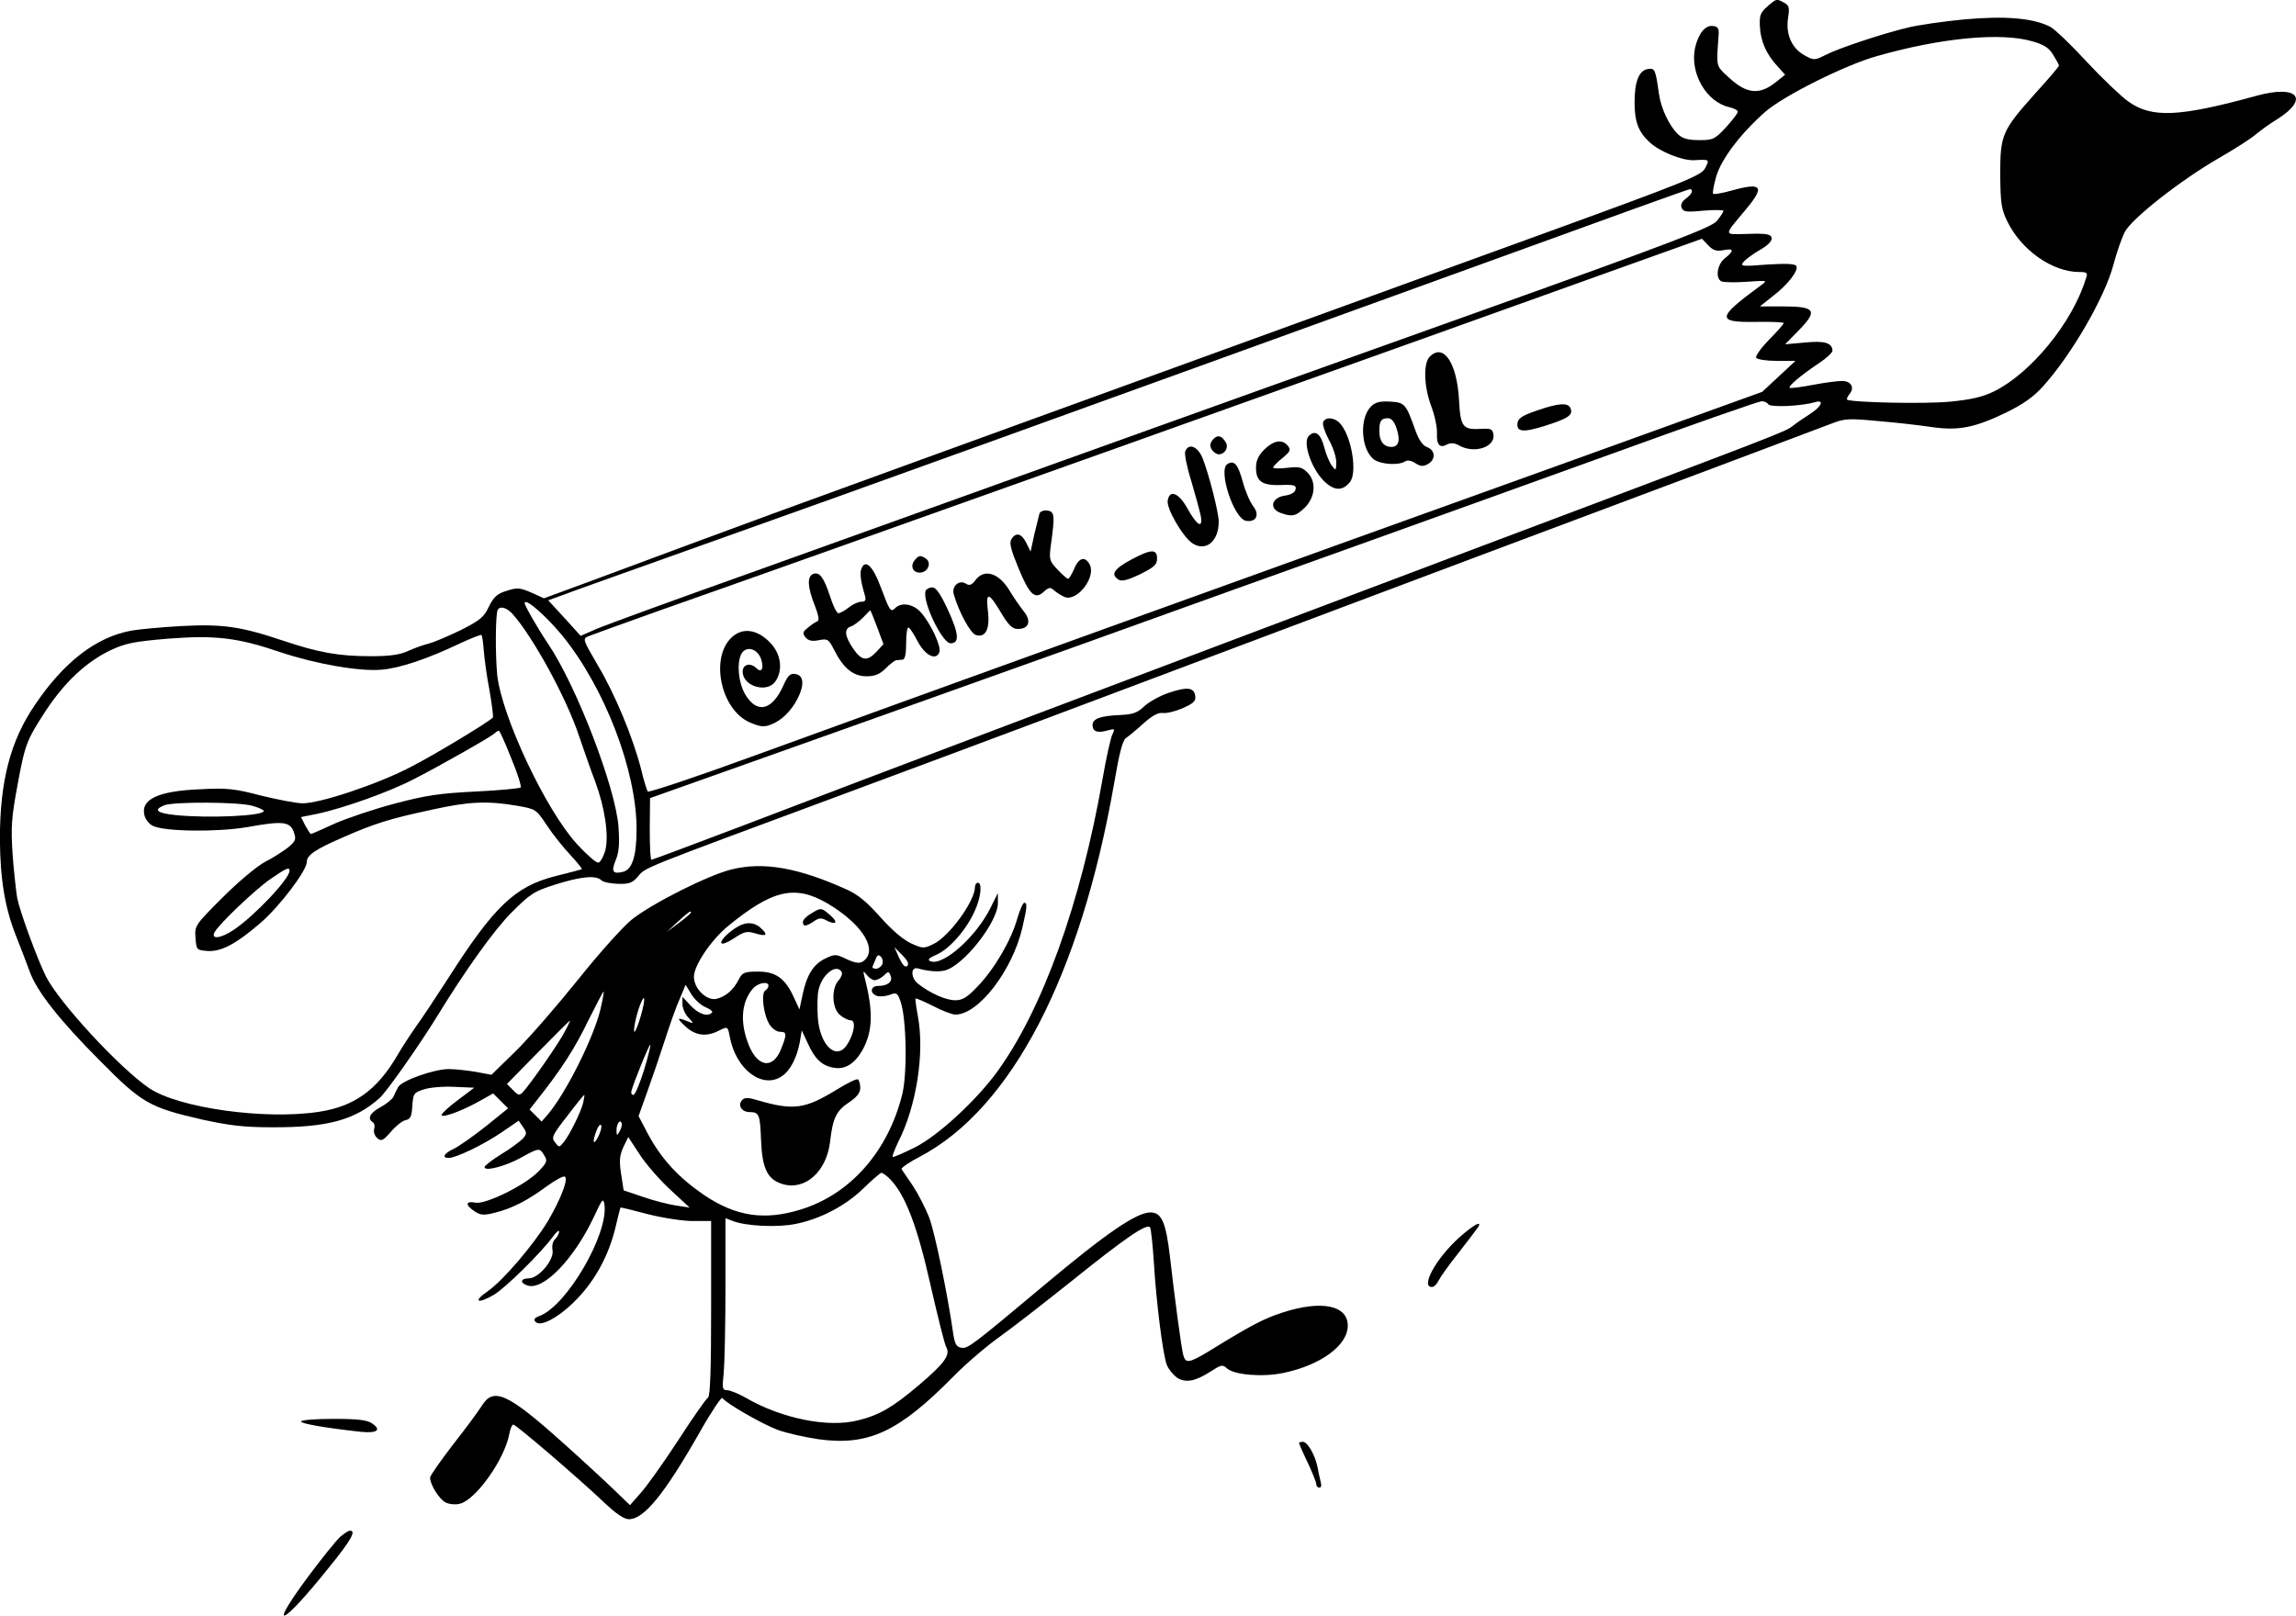 <?xml version="1.0" standalone="no"?>
<!DOCTYPE svg PUBLIC "-//W3C//DTD SVG 20010904//EN"
 "http://www.w3.org/TR/2001/REC-SVG-20010904/DTD/svg10.dtd">
<svg version="1.0" xmlns="http://www.w3.org/2000/svg"
 width="800.606pt" height="563.475pt" viewBox="0 0 800.606 563.475"
 preserveAspectRatio="xMidYMid meet">
<g transform="translate(-139.034,810.87) scale(0.1,-0.1)"
fill="#000000" stroke="none">
<path d="M7553 8086 c-24 -21 -28 -31 -26 -69 2 -51 23 -99 62 -140 l26 -29
-30 -24 c-59 -48 -104 -44 -168 16 -44 41 -42 33 -34 145 2 24 -2 31 -19 33
-27 4 -51 -25 -63 -76 -19 -88 39 -189 119 -207 17 -4 30 -11 30 -16 0 -5 -19
-30 -41 -54 -39 -42 -45 -45 -93 -45 -39 0 -58 5 -74 20 -31 29 -60 91 -67
142 -12 84 -14 90 -38 86 -31 -4 -47 -43 -47 -116 0 -67 13 -103 52 -139 35
-33 114 -65 156 -63 54 3 54 3 38 -28 -14 -26 -63 -46 -583 -235 -2147 -780
-2688 -976 -2918 -1062 -143 -53 -325 -121 -404 -150 l-144 -53 -44 20 c-40
17 -49 18 -86 6 -33 -10 -45 -21 -62 -55 -17 -37 -31 -48 -100 -83 -44 -21
-93 -42 -110 -46 -16 -4 -48 -15 -70 -25 -29 -14 -65 -19 -131 -19 -112 0
-181 12 -309 55 -146 49 -210 58 -355 50 -69 -4 -146 -11 -173 -16 -122 -23
-234 -109 -335 -259 -86 -126 -122 -267 -122 -468 1 -142 18 -243 58 -342 16
-41 37 -95 46 -120 24 -68 105 -171 246 -312 145 -147 172 -162 355 -204 96
-21 146 -27 245 -27 193 -1 289 26 374 102 25 22 141 188 200 284 99 162 200
303 260 363 66 66 78 74 154 98 89 28 141 33 160 14 6 -6 32 -11 57 -12 39 -1
51 3 71 27 26 31 10 24 689 276 237 88 570 212 740 276 171 64 843 317 1495
562 652 244 1208 453 1236 464 46 18 60 19 165 9 62 -5 147 -15 187 -21 92
-13 148 -2 258 51 59 29 95 54 129 92 99 110 215 310 245 424 11 42 29 93 39
113 24 47 196 182 328 258 54 31 112 68 128 82 17 14 51 39 76 54 114 72 71
121 -71 82 -273 -75 -368 -79 -450 -19 -25 18 -90 80 -144 138 -54 59 -111
113 -126 121 -60 31 -158 39 -301 26 -74 -7 -161 -20 -194 -28 -85 -20 -243
-72 -289 -96 -38 -19 -41 -19 -72 -2 -45 24 -67 73 -59 129 6 38 4 46 -13 55
-27 15 -27 15 -59 -13z m926 -122 c39 -11 57 -23 71 -47 11 -18 20 -34 20 -37
0 -3 -36 -46 -81 -95 -118 -132 -124 -146 -124 -285 1 -101 4 -121 25 -164 49
-100 157 -176 251 -176 27 0 30 -3 23 -22 -46 -153 -192 -331 -320 -394 -40
-20 -81 -29 -152 -36 -87 -9 -350 -3 -361 7 -2 3 2 11 9 20 18 22 5 45 -27 45
-15 0 -62 -6 -103 -14 -41 -8 -77 -12 -79 -10 -6 6 39 44 102 86 26 17 47 37
47 43 0 28 -28 36 -96 29 l-69 -6 49 50 c66 68 56 82 -57 82 l-80 0 44 35 c54
41 92 91 83 106 -5 8 -36 9 -102 5 -88 -7 -95 -6 -82 9 7 9 33 28 57 42 28 16
43 31 41 42 -3 13 -17 16 -82 14 -88 -2 -87 -10 -9 84 69 82 58 97 -49 67 -32
-9 -61 -14 -64 -11 -3 2 2 30 11 61 18 61 85 149 171 225 63 55 278 163 389
194 224 64 435 84 544 51z m-1189 -523 c0 -6 -10 -17 -21 -25 -14 -10 -19 -21
-15 -32 6 -14 16 -16 76 -10 39 3 70 3 70 -1 -1 -5 -11 -20 -23 -35 -18 -22
-155 -75 -832 -317 -445 -159 -1091 -390 -1435 -514 -344 -124 -841 -302
-1105 -397 -264 -94 -505 -182 -535 -195 l-55 -24 -56 62 -57 62 47 17 c25 10
267 96 536 192 457 162 1290 463 2775 1001 338 123 618 224 623 224 4 1 7 -3
7 -8z m109 -205 c38 8 39 -2 6 -28 -28 -22 -34 -72 -11 -81 8 -3 48 -4 88 -1
72 5 73 5 48 -13 -154 -113 -156 -129 -17 -127 53 1 97 -1 97 -4 0 -4 -23 -30
-51 -58 -28 -29 -48 -57 -45 -63 4 -6 36 -11 72 -11 l65 0 -58 -54 -58 -54
-715 -258 c-916 -329 -2342 -844 -2805 -1013 -197 -72 -362 -127 -366 -123 -3
4 -14 39 -23 77 -27 107 -90 261 -151 363 -53 91 -54 93 -32 102 12 5 126 46
252 91 453 159 2768 985 3370 1202 l260 93 22 -23 c17 -18 29 -21 52 -17z
m157 -537 c7 -12 116 -7 163 7 35 10 23 -16 -20 -43 -19 -12 -45 -30 -59 -41
-27 -20 -28 -21 -1200 -462 -931 -351 -2056 -776 -2470 -935 -166 -63 -305
-115 -308 -115 -4 0 -6 48 -6 107 l1 108 439 156 c242 86 716 255 1054 376
338 122 779 280 980 352 201 72 595 214 875 315 281 102 518 185 527 185 9 1
20 -4 24 -10z m-4205 -807 c148 -182 259 -471 259 -675 0 -94 -15 -141 -47
-149 -36 -9 -42 1 -26 40 12 28 14 57 10 117 -10 136 -146 491 -246 639 -35
52 -81 132 -81 141 0 21 74 -44 131 -113z m-174 76 c71 -79 189 -294 233 -428
18 -52 42 -122 55 -155 35 -94 49 -192 36 -242 -7 -24 -18 -43 -25 -43 -8 0
-41 29 -74 65 -109 119 -262 445 -278 590 -7 73 -6 214 2 227 9 14 30 8 51
-14z m-100 -126 c2 -26 10 -89 20 -140 9 -51 14 -94 12 -96 -20 -19 -204 -130
-284 -171 -113 -60 -320 -129 -380 -128 -22 0 -87 13 -145 27 -91 24 -119 27
-211 22 -147 -6 -209 -35 -195 -91 3 -13 16 -30 28 -36 39 -21 226 -23 331 -5
122 22 149 20 162 -18 9 -25 6 -31 -20 -53 -17 -13 -52 -36 -80 -50 -28 -15
-92 -68 -148 -124 -97 -97 -98 -99 -95 -141 3 -42 4 -43 40 -46 48 -4 100 23
187 98 66 57 161 182 161 212 0 24 29 44 126 86 109 48 162 65 312 97 126 28
190 31 292 14 69 -12 69 -12 106 -67 20 -31 57 -77 82 -104 25 -27 43 -49 41
-51 -2 -1 -43 -12 -92 -24 -141 -36 -213 -104 -375 -358 -39 -60 -88 -135
-110 -165 -21 -30 -51 -76 -66 -102 -70 -120 -149 -178 -273 -197 -188 -29
-488 13 -592 82 -103 70 -314 298 -361 391 -32 66 -90 224 -100 274 -4 26 -12
96 -16 155 -6 91 -3 127 16 230 28 152 32 162 100 267 67 101 140 169 224 210
53 25 82 31 200 41 166 13 244 4 391 -46 125 -42 279 -69 356 -62 63 5 161 38
274 92 39 18 72 31 74 29 3 -3 6 -26 8 -52z m96 -378 c22 -52 36 -98 33 -102
-4 -3 -74 -10 -157 -14 -123 -6 -173 -13 -282 -42 -72 -19 -167 -51 -210 -70
-43 -20 -80 -36 -82 -36 -3 0 -11 13 -20 29 l-15 30 55 11 c91 19 254 77 340
122 97 50 266 146 280 159 5 5 11 9 15 9 3 0 22 -43 43 -96z m-902 -166 c22
-6 39 -14 39 -18 0 -17 -192 -26 -309 -14 -64 7 -77 18 -38 34 32 13 263 12
308 -2z m129 -226 c0 -29 -123 -158 -194 -206 -46 -31 -82 -35 -67 -8 16 29
143 150 196 186 52 36 65 42 65 28z"/>
<path d="M6376 6865 c-23 -23 -21 -103 5 -173 12 -31 21 -74 20 -94 -2 -41 10
-54 36 -39 13 6 26 5 43 -5 52 -28 124 -5 118 39 -3 19 -9 22 -42 20 -65 -4
-73 6 -78 99 -7 131 -54 201 -102 153z"/>
<path d="M6171 6691 c-42 -42 -35 -153 12 -186 24 -16 84 -20 106 -6 9 6 22 4
37 -6 17 -11 27 -12 43 -3 28 15 27 48 -2 59 -16 6 -29 25 -41 58 -33 93 -37
98 -88 101 -36 2 -52 -2 -67 -17z m89 -76 c14 -42 8 -65 -18 -65 -27 0 -42 20
-42 55 0 36 6 45 31 45 11 0 22 -13 29 -35z"/>
<path d="M6750 6677 c-50 -17 -66 -27 -68 -43 -5 -32 19 -35 97 -10 79 25 97
37 88 60 -8 21 -39 20 -117 -7z"/>
<path d="M6004 6636 c-3 -7 6 -35 20 -61 15 -26 26 -62 26 -79 -1 -30 -1 -30
-16 -11 -8 11 -20 40 -26 63 -12 48 -32 63 -54 40 -22 -21 8 -112 52 -156 36
-36 66 -37 92 -4 26 34 5 160 -35 204 -19 21 -51 24 -59 4z"/>
<path d="M5622 6578 c-16 -16 -15 -33 4 -48 22 -19 54 12 38 37 -14 22 -27 26
-42 11z"/>
<path d="M5799 6541 c-21 -21 -29 -39 -29 -64 0 -48 22 -62 87 -60 46 2 54 -1
51 -15 -2 -11 -16 -19 -38 -22 -46 -7 -55 -45 -15 -60 41 -15 54 -12 86 19 36
37 40 90 8 122 -18 18 -29 21 -70 16 -27 -3 -49 -3 -49 1 0 4 14 19 32 33 28
23 30 29 19 43 -20 24 -49 19 -82 -13z"/>
<path d="M5523 6534 c-3 -8 6 -55 21 -102 14 -48 29 -102 33 -121 9 -48 -12
-37 -46 24 -30 55 -63 68 -69 27 -4 -28 53 -126 86 -148 47 -31 92 7 92 75 0
32 -34 165 -56 221 -17 42 -49 55 -61 24z"/>
<path d="M5670 6490 c-33 -21 23 -192 66 -198 35 -5 47 21 25 50 -11 14 -28
52 -37 86 -17 62 -30 77 -54 62z"/>
<path d="M5015 6318 c-2 -7 -10 -40 -18 -73 l-13 -60 -15 30 c-16 33 -36 39
-52 13 -8 -12 -2 -36 24 -99 39 -95 58 -112 88 -85 19 17 23 18 39 4 9 -8 26
-18 36 -22 44 -15 109 71 86 114 -16 30 -38 24 -54 -15 -8 -19 -18 -35 -21
-35 -4 0 -21 15 -37 32 -29 31 -30 35 -23 88 14 100 13 115 -13 118 -12 2 -24
-3 -27 -10z"/>
<path d="M5335 6157 c-61 -33 -73 -52 -44 -70 11 -7 31 -2 75 19 48 24 59 33
59 54 0 35 -20 34 -90 -3z"/>
<path d="M4580 6155 c-18 -21 -5 -47 22 -43 26 3 37 36 16 49 -18 12 -24 11
-38 -6z"/>
<path d="M4394 6125 c-6 -15 -3 -42 12 -92 5 -18 2 -23 -12 -23 -11 0 -30 -9
-44 -20 -14 -11 -30 -20 -36 -20 -6 0 -19 26 -29 58 -22 67 -37 87 -59 79 -22
-9 -20 -46 5 -109 13 -33 17 -54 10 -56 -6 -2 -21 -12 -33 -22 -19 -15 -20
-20 -9 -34 10 -12 23 -15 47 -10 31 6 34 3 54 -36 32 -63 66 -90 112 -90 29 0
46 7 66 27 15 15 32 28 37 29 6 0 16 2 23 2 8 1 12 20 12 57 0 30 3 55 8 55 4
0 18 -21 32 -48 26 -49 64 -69 76 -38 7 19 -28 96 -63 137 -26 31 -69 39 -91
17 -16 -16 -19 -11 -51 74 -27 73 -54 98 -67 63z m55 -204 l22 -59 -24 -26
c-33 -35 -52 -33 -82 11 -30 44 -32 69 -7 77 11 4 29 18 42 31 13 14 24 25 25
25 1 0 12 -27 24 -59z"/>
<path d="M4793 6087 c-14 -19 -22 -22 -35 -14 -23 15 -50 -9 -42 -37 18 -62
58 -136 77 -142 34 -11 50 21 42 85 -8 67 3 65 47 -9 25 -42 39 -55 57 -55 40
0 49 28 20 63 -13 17 -35 48 -48 70 -37 62 -87 78 -118 39z"/>
<path d="M4618 6048 c-13 -36 58 -183 87 -183 32 0 29 34 -10 118 -26 56 -41
77 -54 77 -10 0 -21 -6 -23 -12z"/>
<path d="M3948 5891 c-84 -66 -48 -256 57 -302 35 -15 49 -17 72 -8 38 14 71
46 95 92 24 48 21 81 -9 85 -17 3 -26 -6 -41 -40 -39 -87 -91 -100 -132 -33
-28 45 -32 127 -9 151 22 21 56 4 65 -32 8 -30 -2 -42 -18 -26 -21 21 -48 14
-48 -12 0 -51 85 -76 114 -34 27 39 20 94 -16 133 -43 46 -92 56 -130 26z"/>
<path d="M5462 5691 c-29 -10 -66 -31 -82 -46 -23 -22 -39 -28 -82 -30 -71 -3
-98 -13 -98 -35 0 -23 17 -29 52 -19 25 7 27 6 18 -12 -6 -10 -22 -81 -35
-157 -76 -434 -210 -805 -368 -1022 -73 -100 -205 -222 -286 -263 -41 -20 -76
-36 -78 -33 -2 2 7 26 20 53 63 124 92 310 68 437 -6 33 -10 61 -8 62 1 2 29
-10 61 -26 32 -17 67 -30 78 -30 80 0 198 153 233 302 17 73 18 88 7 88 -5 0
-16 -26 -25 -57 -21 -74 -79 -174 -138 -235 -36 -38 -52 -48 -78 -48 -32 0
-87 24 -130 58 -25 20 -26 60 0 53 36 -10 71 -13 94 -7 65 16 185 169 185 235
l0 35 -26 -52 c-50 -101 -165 -203 -209 -186 -12 5 -7 11 23 24 44 20 102 86
131 151 22 47 27 99 11 99 -5 0 -10 -7 -10 -15 0 -49 -90 -173 -145 -199 -33
-16 -37 -16 -77 2 -27 12 -67 46 -107 91 -48 54 -79 80 -120 98 -169 76 -290
97 -401 69 -80 -20 -272 -116 -346 -174 -30 -24 -113 -116 -188 -210 -74 -92
-171 -204 -218 -250 l-84 -82 -53 10 c-30 5 -73 10 -96 10 -51 0 -167 -41
-177 -64 -5 -9 -12 -24 -16 -33 -5 -9 -25 -25 -45 -36 -36 -19 -47 -40 -27
-52 6 -4 8 -15 5 -24 -3 -11 2 -24 11 -32 14 -12 20 -9 48 23 17 20 40 38 51
40 16 3 21 12 23 49 3 43 5 47 40 58 20 7 68 11 106 9 l70 -3 -57 -43 c-31
-23 -57 -47 -57 -52 0 -12 69 13 130 47 l50 28 26 -26 26 -26 -78 -63 c-43
-34 -93 -69 -111 -78 -35 -16 -43 -32 -18 -32 25 0 121 46 184 89 l60 41 15
-22 c14 -20 14 -24 -1 -41 -10 -10 -43 -35 -75 -54 -32 -20 -58 -40 -58 -45 0
-16 73 3 127 33 63 35 65 35 81 8 12 -19 10 -25 -20 -56 -46 -48 -185 -116
-220 -109 -35 7 -36 -8 -3 -30 21 -14 32 -15 71 -5 61 15 116 44 182 93 29 21
57 36 62 33 13 -8 -14 -78 -59 -155 -51 -84 -156 -207 -210 -245 -53 -36 -36
-46 22 -12 41 25 162 144 205 202 12 17 22 25 22 18 0 -6 -6 -18 -14 -26 -8
-7 -12 -24 -9 -39 6 -33 -48 -98 -83 -98 -29 0 -32 -16 -4 -25 56 -18 163 94
232 241 28 61 32 66 36 41 14 -103 -131 -352 -226 -388 -19 -7 -22 -13 -14
-21 19 -19 86 19 146 82 63 66 109 151 132 246 9 38 17 70 18 71 1 1 43 -9 95
-23 51 -13 122 -24 157 -24 l64 0 0 -304 c0 -209 -3 -307 -11 -312 -6 -3 -53
-70 -104 -149 -51 -78 -110 -161 -131 -184 l-37 -42 -56 54 c-31 30 -110 103
-176 162 -195 175 -244 197 -285 130 -12 -19 -57 -80 -101 -136 -43 -56 -79
-107 -79 -114 0 -25 33 -77 55 -87 13 -6 35 -8 49 -4 56 14 155 154 172 242 3
19 10 34 14 34 10 0 223 -183 312 -267 45 -43 74 -63 91 -63 53 0 124 87 247
303 40 71 76 124 79 120 13 -19 139 -91 192 -111 32 -12 96 -26 143 -33 174
-24 280 25 471 219 44 45 117 107 162 139 45 32 154 117 243 188 195 157 272
210 281 192 3 -6 9 -62 13 -124 8 -133 31 -319 45 -355 6 -15 22 -34 35 -44
31 -20 65 -13 119 22 36 23 40 24 56 10 25 -23 125 -31 196 -16 130 27 225 96
225 165 0 71 -91 90 -227 46 -67 -22 -108 -43 -257 -135 -70 -42 -82 -44 -90
-12 -7 28 -30 200 -46 341 -14 120 -29 155 -68 155 -49 0 -155 -73 -372 -255
-251 -210 -264 -220 -287 -217 -18 3 -23 12 -29 50 -18 129 -64 354 -84 405
-12 31 -37 80 -56 109 -19 28 -37 55 -40 59 -2 4 26 24 63 43 320 168 561 632
678 1301 18 106 30 153 42 160 9 6 36 28 60 50 31 28 52 39 68 37 13 -2 45 6
70 17 38 17 46 25 43 43 -4 30 -30 32 -96 9z m-1185 -734 c111 -66 169 -149
133 -192 -16 -19 -31 -19 -73 1 -31 15 -37 15 -68 0 -42 -20 -65 -56 -80 -126
l-11 -52 -19 41 c-30 67 -63 91 -125 91 -48 0 -55 -3 -68 -28 -18 -36 -45 -59
-77 -67 -34 -8 -79 35 -79 77 0 39 59 127 118 176 156 128 235 146 349 79z
m-477 -31 c0 -2 -19 -19 -42 -36 l-43 -32 39 36 c38 35 46 40 46 32z m754
-186 c-7 -7 -16 2 -28 27 l-17 38 27 -27 c19 -19 25 -31 18 -38z m-87 6 c-4
-9 -14 -16 -22 -16 -9 0 -14 3 -12 8 2 4 7 16 11 26 5 14 10 16 18 8 6 -6 8
-18 5 -26z m-142 -27 c4 -5 -1 -19 -10 -29 -27 -29 -24 -99 5 -122 12 -10 29
-18 37 -18 19 0 12 -47 -13 -85 -37 -57 -95 -3 -102 95 -2 32 -2 74 2 93 10
55 62 97 81 66z m115 -29 c8 0 22 7 32 16 16 16 18 15 24 -1 8 -20 -10 -35
-43 -35 -28 0 -31 -26 -4 -35 10 -3 30 -1 44 4 23 9 27 7 37 -22 21 -55 25
-253 6 -327 -50 -198 -181 -347 -354 -400 -126 -39 -226 -24 -337 51 -89 61
-148 125 -195 212 l-33 63 30 84 c17 47 45 129 62 182 17 53 40 118 52 144
l20 48 20 -33 c11 -18 33 -38 49 -45 17 -7 27 -15 23 -19 -15 -16 -47 -5 -74
24 l-29 31 0 -26 c0 -14 10 -36 22 -48 15 -15 17 -20 5 -15 -46 19 -50 17 -19
-12 36 -35 76 -40 121 -16 29 14 29 14 36 -22 21 -115 115 -185 183 -137 28
19 51 64 61 117 l7 42 21 -45 c24 -54 49 -78 89 -85 40 -8 74 13 101 60 37 66
39 136 8 255 -6 23 -5 24 8 8 8 -10 20 -18 27 -18z m-370 -19 c0 -6 -5 -13
-11 -17 -16 -9 -6 -87 15 -119 9 -14 25 -25 36 -25 24 0 25 -8 4 -60 -30 -76
-88 -62 -118 28 -26 74 -18 141 21 184 17 19 53 25 53 9z m-586 -83 c-23 -97
-120 -292 -184 -367 l-21 -24 -21 21 -21 21 29 37 c81 102 130 178 175 272 28
56 52 102 54 102 2 0 -3 -28 -11 -62z m141 -22 c-9 -31 -19 -56 -22 -56 -6 0
5 57 19 93 18 47 20 22 3 -37z m-264 -53 c-19 -39 -122 -186 -147 -213 -12
-13 -17 -12 -35 7 l-21 21 108 110 c60 61 110 111 112 111 1 1 -6 -16 -17 -36z
m275 -137 c-15 -47 -31 -86 -37 -86 -6 0 -9 6 -7 13 8 31 63 166 66 162 2 -2
-8 -42 -22 -89z m-212 -113 c-8 -33 -46 -110 -68 -138 -16 -19 -16 -19 -30 -1
-14 17 -10 25 42 92 31 41 58 74 60 74 1 0 -1 -12 -4 -27z m127 -100 c-10 -17
-10 -16 -11 3 0 23 13 41 18 25 2 -6 -1 -18 -7 -28z m-75 -20 c-18 -33 -21
-17 -5 24 6 15 13 23 16 16 2 -6 -3 -24 -11 -40z m252 -184 l67 -62 -47 7
c-26 4 -78 17 -115 30 l-68 23 -9 58 c-7 46 -5 64 8 93 l17 35 40 -61 c22 -34
70 -89 107 -123z m769 34 c51 -55 92 -161 138 -366 25 -109 49 -207 55 -217
15 -27 -6 -56 -94 -131 -92 -78 -137 -105 -213 -124 -105 -27 -267 6 -393 79
-25 14 -54 26 -64 26 -17 0 -18 6 -12 61 3 34 6 169 6 300 l0 239 26 -10 c46
-18 157 -23 219 -10 86 17 175 64 236 124 30 29 58 53 62 54 4 1 20 -10 34
-25z"/>
<path d="M4218 4922 c-16 -9 -28 -22 -28 -29 0 -17 11 -16 38 2 16 12 27 13
41 5 36 -19 46 -10 18 15 -33 29 -34 29 -69 7z"/>
<path d="M3965 4878 c-32 -18 -65 -50 -59 -59 3 -5 23 3 45 18 35 23 44 25 74
16 39 -12 45 -5 17 20 -21 19 -48 21 -77 5z"/>
<path d="M4309 4309 c-112 -69 -152 -74 -276 -38 -32 10 -46 10 -54 2 -18 -18
-3 -43 25 -43 33 0 37 -8 40 -97 4 -100 22 -138 75 -154 79 -24 154 44 166
149 9 81 22 107 66 136 28 19 39 33 39 51 0 13 -4 26 -8 29 -5 3 -37 -13 -73
-35z"/>
<path d="M6479 3793 c-81 -73 -136 -173 -96 -173 8 0 18 10 24 23 6 12 37 56
70 97 32 41 62 81 67 88 16 26 -14 10 -65 -35z"/>
<path d="M2440 3151 c0 -8 82 -22 207 -36 58 -6 75 6 41 29 -17 12 -49 16
-135 16 -62 0 -113 -4 -113 -9z"/>
<path d="M5920 3076 c0 -2 13 -33 30 -68 16 -34 30 -69 30 -75 0 -7 5 -13 11
-13 6 0 8 8 5 18 -2 9 -8 33 -11 52 -9 44 -35 90 -52 90 -7 0 -13 -2 -13 -4z"/>
<path d="M2576 2748 c-14 -13 -64 -75 -111 -138 -146 -197 -92 -174 71 30 79
97 97 130 75 130 -6 0 -21 -10 -35 -22z"/>
</g>
</svg>
